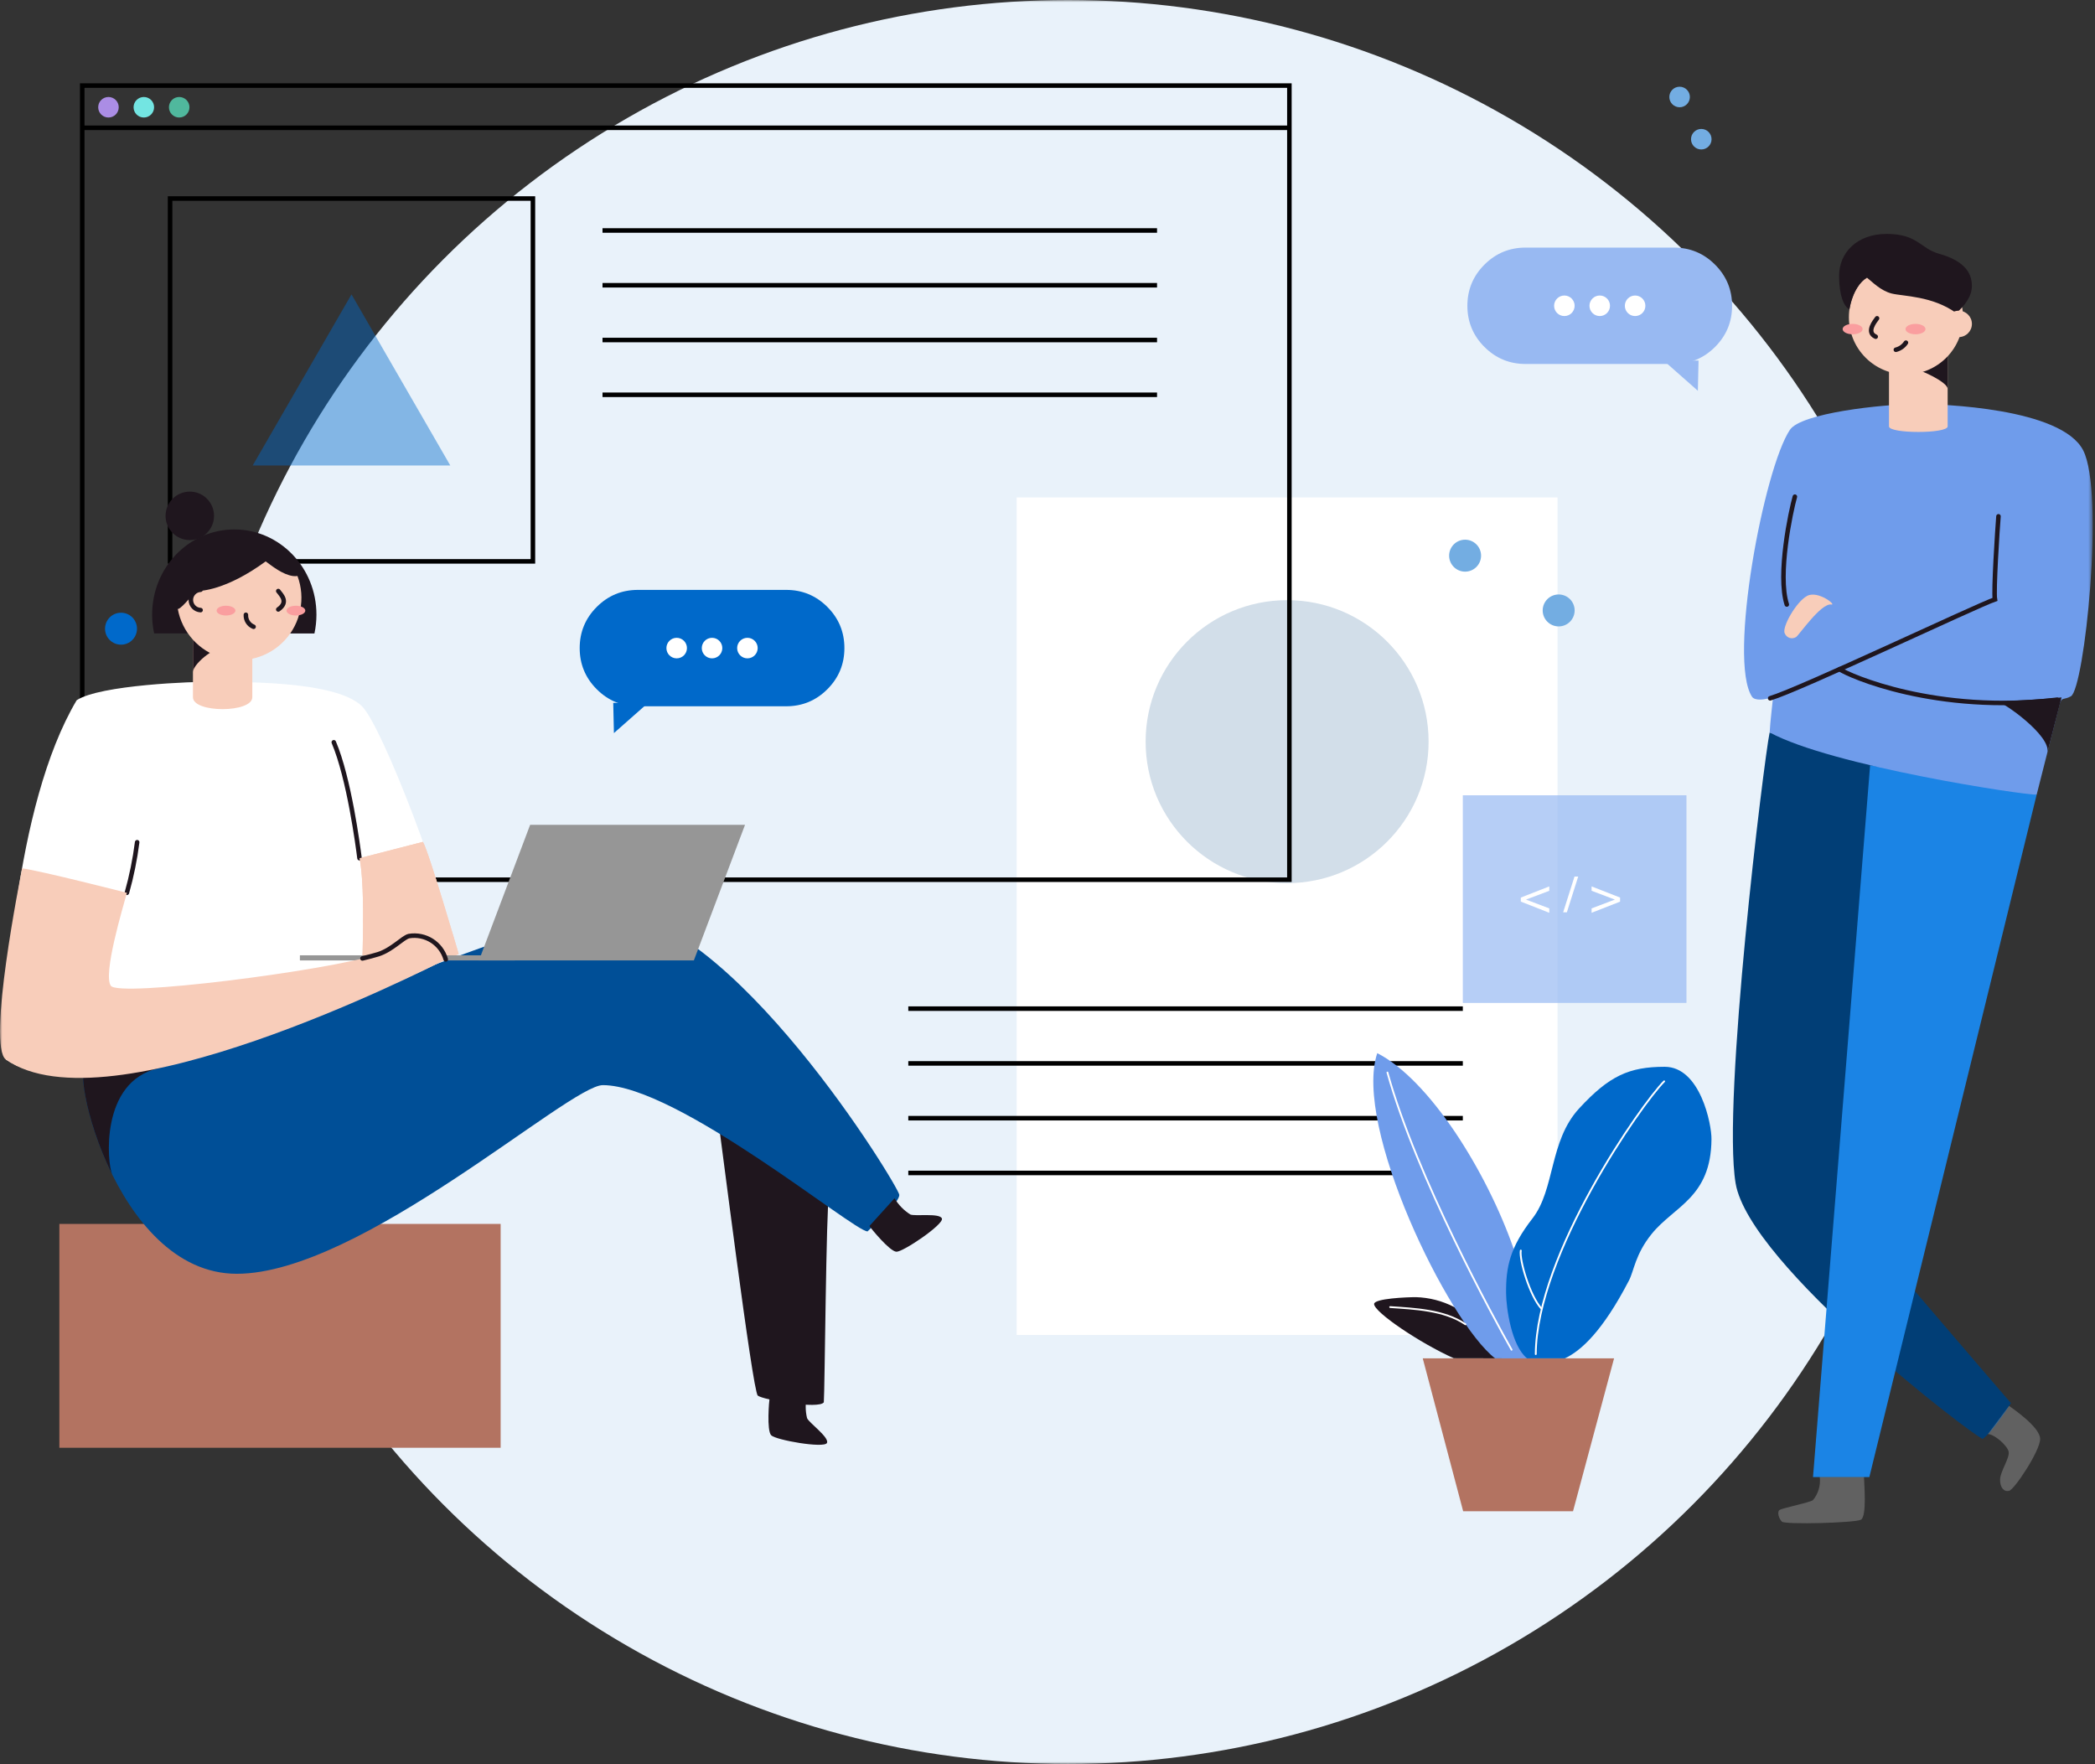 <svg width="462" height="389" viewBox="0 0 462 389" fill="none" xmlns="http://www.w3.org/2000/svg">
<rect x="0" y="0" width="462" height="389" fill="#333333" stroke="none"/>
<mask id="mask0_1301_2240" style="mask-type:luminance" maskUnits="userSpaceOnUse" x="0" y="0" width="462" height="389">
<rect width="461.489" height="389" fill="white"/>
</mask>
<g mask="url(#mask0_1301_2240)">
<circle cx="235.529" cy="194.5" r="194.5" fill="#E9F2FA"/>
<rect x="224.207" y="109.705" width="119.266" height="184.687" fill="white"/>
<path d="M200.303 222.43H322.589" stroke="black"/>
<path d="M200.303 234.507H322.589" stroke="black"/>
<path d="M200.303 246.585H322.589" stroke="black"/>
<path d="M200.303 258.662H322.589" stroke="black"/>
<ellipse cx="283.84" cy="163.551" rx="31.201" ry="31.201" fill="#D2DEE9"/>
<rect opacity="0.7" x="322.589" y="175.378" width="49.316" height="45.795" fill="#98B9F2"/>
<path d="M335.379 197.934L341.658 195.474V196.441L336.523 198.38L341.658 200.324V201.291L335.379 198.826V197.934ZM347.217 193.299H348.034L345.531 201.189H344.714L347.217 193.299ZM357.267 198.836L350.988 201.291V200.324L356.117 198.38L350.988 196.441V195.474L357.267 197.934V198.836Z" fill="white"/>
<rect x="18.132" y="18.872" width="266.211" height="175.126" stroke="black"/>
<path d="M18.132 28.182H284.343" stroke="black"/>
<rect x="37.506" y="43.781" width="80.015" height="80.015" stroke="black"/>
<path d="M132.869 50.827H255.156" stroke="black"/>
<path d="M132.869 62.905H255.156" stroke="black"/>
<path d="M132.869 74.982H255.156" stroke="black"/>
<path d="M132.869 87.06H255.156" stroke="black"/>
<path opacity="0.44" fill-rule="evenodd" clip-rule="evenodd" d="M77.513 64.917L55.723 102.656H99.304L77.513 64.917Z" fill="#0069CA"/>
<ellipse cx="23.919" cy="23.652" rx="2.264" ry="2.264" fill="#AB8DE5"/>
<circle cx="31.719" cy="23.652" r="2.264" fill="#73E5E2"/>
<circle cx="39.519" cy="23.652" r="2.264" fill="#50B89D"/>
<path fill-rule="evenodd" clip-rule="evenodd" d="M135.384 161.664L142.933 154.997H135.234L135.384 161.664Z" fill="#0069CA"/>
<path fill-rule="evenodd" clip-rule="evenodd" d="M127.837 142.918C127.837 139.375 129.09 136.35 131.595 133.844C134.101 131.339 137.125 130.086 140.669 130.086H173.379C176.923 130.086 179.947 131.339 182.453 133.844C184.959 136.35 186.212 139.375 186.212 142.918C186.212 146.462 184.959 149.486 182.453 151.992C179.947 154.498 176.923 155.75 173.379 155.75H140.669C137.125 155.75 134.101 154.498 131.595 151.992C129.09 149.486 127.837 146.462 127.837 142.918Z" fill="#0069CA"/>
<circle cx="149.225" cy="142.918" r="2.264" fill="white"/>
<ellipse cx="157.024" cy="142.918" rx="2.264" ry="2.264" fill="white"/>
<ellipse cx="164.824" cy="142.918" rx="2.264" ry="2.264" fill="white"/>
<path fill-rule="evenodd" clip-rule="evenodd" d="M374.422 86.178L366.873 79.511H374.572L374.422 86.178Z" fill="#98B9F2"/>
<path fill-rule="evenodd" clip-rule="evenodd" d="M381.97 67.433C381.97 70.977 380.717 74.001 378.212 76.507C375.706 79.013 372.682 80.266 369.138 80.266H336.428C332.884 80.266 329.86 79.013 327.354 76.507C324.848 74.001 323.595 70.977 323.595 67.433C323.595 63.89 324.848 60.865 327.354 58.359C329.86 55.854 332.884 54.601 336.428 54.601L369.138 54.601C372.682 54.601 375.706 55.854 378.212 58.359C380.717 60.865 381.97 63.89 381.97 67.433Z" fill="#98B9F2"/>
<ellipse cx="360.583" cy="67.433" rx="2.264" ry="2.264" fill="white"/>
<ellipse cx="352.782" cy="67.433" rx="2.264" ry="2.264" fill="white"/>
<ellipse cx="344.982" cy="67.433" rx="2.264" ry="2.264" fill="white"/>
<ellipse cx="370.396" cy="21.388" rx="2.264" ry="2.264" fill="#73ADE2"/>
<ellipse cx="375.176" cy="30.697" rx="2.264" ry="2.264" fill="#73ADE2"/>
<ellipse cx="323.091" cy="122.538" rx="3.523" ry="3.523" fill="#73ADE2"/>
<ellipse cx="343.725" cy="134.616" rx="3.523" ry="3.523" fill="#73ADE2"/>
<ellipse cx="26.688" cy="138.642" rx="3.523" ry="3.523" fill="#0069CA"/>
<path fill-rule="evenodd" clip-rule="evenodd" d="M331.244 299.551V299.048L330.036 297.538L327.243 294.146L324.274 290.553C324.274 290.553 321.415 288.576 320.681 288.233C318.06 286.878 315.167 286.132 312.217 286.052C310.28 286.052 303.038 286.344 303.024 287.562C303.024 289.368 313.167 296.208 320.601 299.529C323.866 299.551 331.244 299.551 331.244 299.551Z" fill="#1F161E"/>
<path fill-rule="evenodd" clip-rule="evenodd" d="M329.709 299.551C319.387 291.609 298.317 248.296 303.722 232.243C315.225 238.105 327.847 258.321 333.8 275.39C334.121 276.502 334.378 277.631 334.57 278.772L336.986 289.842L337.57 299.57L329.709 299.551Z" fill="#6F9CEB"/>
<path fill-rule="evenodd" clip-rule="evenodd" d="M336.755 299.551C333.272 296.723 332.161 288.349 332.13 285.224C332.075 279.392 332.97 275.094 337.958 268.678C342.946 262.263 341.616 251.618 348.239 244.437C354.862 237.256 359.25 235.253 367.108 235.253C374.967 235.253 377.47 247.995 377.424 251.201C377.334 264.133 369.186 265.966 364.215 272.135C360.607 276.613 360.325 280.277 359.232 282.371C353.375 293.653 348.614 297.896 345.091 299.552" fill="#0069CA"/>
<path d="M338.677 298.614C338.777 276.557 362.018 243.424 366.988 238.462" stroke="white" stroke-width="0.4" stroke-linecap="round" stroke-linejoin="round"/>
<path d="M339.929 288.59C337.357 285.787 335.021 277.841 335.37 275.778" stroke="white" stroke-width="0.4" stroke-linecap="round" stroke-linejoin="round"/>
<path d="M333.343 297.647C329.699 291.19 312.412 259.708 305.966 236.52" stroke="white" stroke-width="0.4" stroke-linecap="round" stroke-linejoin="round"/>
<path fill-rule="evenodd" clip-rule="evenodd" d="M345.113 299.55H355.943L346.89 333.267H322.664L313.752 299.55H345.113" fill="#B37361"/>
<path d="M306.565 288.242C311.844 288.604 318.487 288.847 323.172 292.041" stroke="white" stroke-width="0.4" stroke-linecap="round" stroke-linejoin="round"/>
<path fill-rule="evenodd" clip-rule="evenodd" d="M390.247 161.539C388.974 167.613 379.725 242.957 382.748 260.953C385.771 278.948 435.085 316.655 437.243 317.315C439.759 315.469 443.46 309.414 443.46 309.414C443.46 309.414 407.303 267.5 406.614 265.819C405.925 264.139 414.535 167.075 414.535 167.075L390.247 161.539Z" fill="#013E76"/>
<path fill-rule="evenodd" clip-rule="evenodd" d="M449.132 175.251L412.24 325.724H399.815L412.407 168.75L449.132 175.251Z" fill="#1B84E5"/>
<path fill-rule="evenodd" clip-rule="evenodd" d="M422.932 89.098C428.025 89.098 454.591 89.959 459.391 99.308C464.191 108.658 459.668 151.88 456.684 153.551C455.074 154.452 454.636 153.576 454.168 155.406C453.7 157.235 449.135 175.248 449.135 175.248C446.236 175.329 403.98 168.962 390.257 161.52C390.337 159.448 391.001 154.073 391.001 153.659C389.18 154.404 386.976 154.56 386.371 153.659C381.017 145.552 388.998 103.286 394.725 94.781C397.159 91.137 414.752 89.123 422.932 89.098Z" fill="#6F9CEB"/>
<path fill-rule="evenodd" clip-rule="evenodd" d="M440.422 154.719C441.669 154.719 452.414 162.268 451.492 165.977C452.247 162.998 454.623 153.793 454.623 153.793C453.602 153.99 441.338 154.735 440.422 154.719Z" fill="#1F161E"/>
<path fill-rule="evenodd" clip-rule="evenodd" d="M429.506 94.03C429.506 95.666 416.568 95.666 416.568 94.03V77.423H429.506V94.03Z" fill="#F8CDBA"/>
<path fill-rule="evenodd" clip-rule="evenodd" d="M422.083 81.353C423.09 81.353 429.506 84.189 429.506 85.771V77.423C427.906 77.423 422.083 81.353 422.083 81.353Z" fill="#1F161E"/>
<circle cx="420.312" cy="69.98" r="12.586" fill="#F8CDBA"/>
<path fill-rule="evenodd" clip-rule="evenodd" d="M416.055 51.582C409.594 51.582 405.568 55.638 405.568 60.837C405.568 65.159 406.615 67.606 407.847 68.224C408.627 64.027 410.323 62.084 411.727 61.249C412.818 62.084 414.686 64.108 417.181 64.731C419.675 65.355 426.174 65.234 431.422 69.05C433.138 67.49 434.849 65.461 434.849 63.072C434.849 60.682 433.792 57.682 427.577 55.95C423.473 54.807 422.899 51.582 416.055 51.582Z" fill="#1F161E"/>
<ellipse cx="408.552" cy="72.571" rx="2.204" ry="1.147" fill="#FA9E9F"/>
<ellipse cx="422.416" cy="72.571" rx="2.204" ry="1.147" fill="#FA9E9F"/>
<path d="M413.937 70.192C413.525 70.781 411.421 73.251 413.64 74.248" stroke="#1F161E" stroke-linecap="round"/>
<path d="M418.083 77.131C418.994 76.906 419.788 76.348 420.307 75.566" stroke="#1F161E" stroke-linecap="round"/>
<circle cx="431.947" cy="71.43" r="2.909" fill="#F8CDBA"/>
<path d="M440.713 113.863C440.486 116.641 439.6 130.368 439.933 132.176C435.711 133.645 397.053 151.978 390.364 153.99" stroke="#1F161E" stroke-linecap="round"/>
<path d="M395.815 109.529C394.924 112.639 391.925 126.755 394.034 133.307" stroke="#1F161E" stroke-linecap="round"/>
<path d="M405.684 147.569C407.697 148.987 426.991 157.523 453.667 154.302" stroke="#1F161E" stroke-linecap="round"/>
<path fill-rule="evenodd" clip-rule="evenodd" d="M403.838 133.312C405.132 133.518 400.914 130.149 398.524 131.404C396.134 132.66 392.913 138.329 393.572 139.643C393.752 140.126 394.141 140.501 394.63 140.664C395.119 140.826 395.656 140.758 396.089 140.478C396.736 140.06 401.582 132.949 403.838 133.312Z" fill="#F8CDBA"/>
<path fill-rule="evenodd" clip-rule="evenodd" d="M443.048 310.032C443.737 310.535 449.852 314.672 449.902 317.279C449.952 319.886 444.205 328.527 443.048 328.773C441.891 329.02 441.065 328.043 441.065 326.297C441.065 324.551 443.247 321.491 442.957 320.132C442.668 318.773 439.842 316.288 438.393 316.243" fill="#EBEBEB" fill-opacity="0.251"/>
<path fill-rule="evenodd" clip-rule="evenodd" d="M411.058 325.724C411.058 326.923 411.753 334.439 410.364 335.139C408.974 335.838 393.646 336.251 392.952 335.556C392.257 334.861 391.835 333.398 392.449 332.98C393.063 332.562 398.993 331.375 399.796 330.822C400.98 329.403 401.526 327.558 401.305 325.724" fill="#EBEBEB" fill-opacity="0.251"/>
<rect x="13.09" y="269.904" width="97.315" height="49.362" fill="#B37361"/>
<path fill-rule="evenodd" clip-rule="evenodd" d="M158.348 246.77C158.771 249.286 165.947 306.811 167.11 307.762C168.273 308.713 180.616 310.821 181.673 309.241C181.885 306.724 182.176 266.607 182.83 263.019" fill="#1F161E"/>
<path fill-rule="evenodd" clip-rule="evenodd" d="M19.506 234.768C14.529 232.317 24.906 280.899 52.217 280.899C79.527 280.899 125.497 239.298 132.94 239.298C149.371 239.298 188.265 271.555 191.315 271.555C193.65 269.22 198.32 265.134 198.32 263.504C198.32 261.873 161.081 200.599 133.216 200.599C122.413 200.613 30.744 240.318 19.506 234.768Z" fill="#004F97"/>
<path fill-rule="evenodd" clip-rule="evenodd" d="M34.875 235.596C40.336 234.358 47.13 231.152 53.143 227.876C36.782 233.22 23.376 236.682 19.506 234.77C16.869 233.472 18.54 246.476 24.742 259.001C23.617 256.578 22.017 238.532 34.875 235.596Z" fill="#1F161E"/>
<path fill-rule="evenodd" clip-rule="evenodd" d="M46.911 150.365C51.214 150.481 73.613 149.82 79.753 155.669C84.306 160.007 98.468 197.312 100.652 210.411C91.141 215.247 22.535 248.093 1.309 233.651C0.841 222.429 3.02 177.817 16.906 154.422C21.982 151.039 42.776 150.259 46.911 150.365Z" fill="white"/>
<path fill-rule="evenodd" clip-rule="evenodd" d="M55.638 139.692H42.55V153.752C42.55 157.275 55.638 157.242 55.638 153.752V139.692Z" fill="#F8CDBA"/>
<path fill-rule="evenodd" clip-rule="evenodd" d="M42.554 148.181C42.554 146.621 46.877 142.701 49.549 142.836C49.614 141.1 43.441 138.604 43.441 138.604L42.55 141.004L42.554 148.181Z" fill="#1F161E"/>
<path fill-rule="evenodd" clip-rule="evenodd" d="M69.341 139.692C69.635 138.33 69.783 136.94 69.784 135.547C69.784 125.17 61.676 116.756 51.667 116.756C41.657 116.756 33.55 125.17 33.55 135.547C33.55 136.935 33.698 138.324 33.992 139.686L69.341 139.692Z" fill="#1F161E"/>
<path fill-rule="evenodd" clip-rule="evenodd" d="M64.566 127.025C62.346 126.688 60.132 124.942 58.587 123.8C49.781 130.251 44.14 130.333 43.53 130.333C42.92 130.333 40.44 133.897 39.298 134.299L39.198 134.239C40.108 139.368 43.84 143.542 48.835 145.018C53.831 146.494 59.231 145.019 62.783 141.208C66.334 137.398 67.426 131.907 65.603 127.027C65.259 127.07 64.911 127.07 64.567 127.027L64.566 127.025Z" fill="#F8CDBA"/>
<circle cx="41.855" cy="113.756" r="5.344" fill="#1F161E"/>
<path d="M44.235 130.05C43.032 130.103 42.085 131.093 42.085 132.296C42.085 133.5 43.032 134.49 44.235 134.543" stroke="#1F161E" stroke-linecap="round"/>
<path d="M61.365 130.337C62.02 131.217 63.72 132.762 61.365 134.397" stroke="#1F161E" stroke-linecap="round"/>
<path d="M54.225 135.575C54.165 136.729 54.847 137.792 55.921 138.217" stroke="#1F161E" stroke-linecap="round"/>
<ellipse cx="49.841" cy="134.655" rx="2.073" ry="1.077" fill="#FA9E9F"/>
<ellipse cx="65.255" cy="134.655" rx="2.073" ry="1.077" fill="#FA9E9F"/>
<path fill-rule="evenodd" clip-rule="evenodd" d="M79.281 189.25L93.266 185.651C94.609 187.936 101.151 210.385 101.151 210.385L79.564 219.485C79.844 215.232 80.694 195.757 79.281 189.25Z" fill="#F8CDBA"/>
<path d="M30.245 185.733C29.767 189.499 29.011 193.225 27.981 196.88" stroke="#1F161E" stroke-linecap="round"/>
<path d="M79.281 189.251C78.944 186.589 76.97 171.589 73.609 163.692" stroke="#1F161E" stroke-linecap="round"/>
<path fill-rule="evenodd" clip-rule="evenodd" d="M79.281 189.25L93.266 185.651C94.609 187.936 101.151 210.385 101.151 210.385L79.564 219.485C79.844 215.232 80.694 195.757 79.281 189.25Z" fill="#F8CDBA"/>
<path fill-rule="evenodd" clip-rule="evenodd" d="M191.733 270.366C192.045 270.869 196.211 275.982 197.686 276.038C199.161 276.094 208.113 270.029 207.72 268.73C207.328 267.431 201.712 268.278 200.745 267.82C199.321 266.922 198.129 265.699 197.268 264.252" fill="#1F161E"/>
<path fill-rule="evenodd" clip-rule="evenodd" d="M169.716 308.296C169.607 308.854 169.042 315.442 170.063 316.509C171.083 317.576 181.733 319.428 182.357 318.215C182.981 317.002 178.331 313.716 177.973 312.72C177.579 311.086 177.579 309.382 177.973 307.749" fill="#1F161E"/>
<path fill-rule="evenodd" clip-rule="evenodd" d="M153.014 211.795H105.624L116.907 181.898H164.296L153.014 211.795Z" fill="#969696"/>
<rect x="66.136" y="210.669" width="47.389" height="1.127" fill="#969696"/>
<path fill-rule="evenodd" clip-rule="evenodd" d="M27.981 196.884C27.07 200.286 22.646 214.881 24.448 217.396C26.25 219.911 71.37 214.21 83.443 210.452C86.517 209.445 88.797 206.809 90.16 206.466C93.787 205.851 97.294 208.069 98.293 211.609C93.476 213.944 23.865 249.483 1.311 233.666C-2.951 230.612 4.526 193.372 4.869 191.495C8.677 191.953 27.981 196.884 27.981 196.884Z" fill="#F8CDBA"/>
<path d="M79.925 211.358C81.284 211.031 82.472 210.719 83.448 210.417C86.523 209.41 88.802 206.774 90.166 206.431C93.792 205.816 97.299 208.034 98.298 211.574" stroke="#1F161E" stroke-linecap="round"/>
</g>
</svg>
